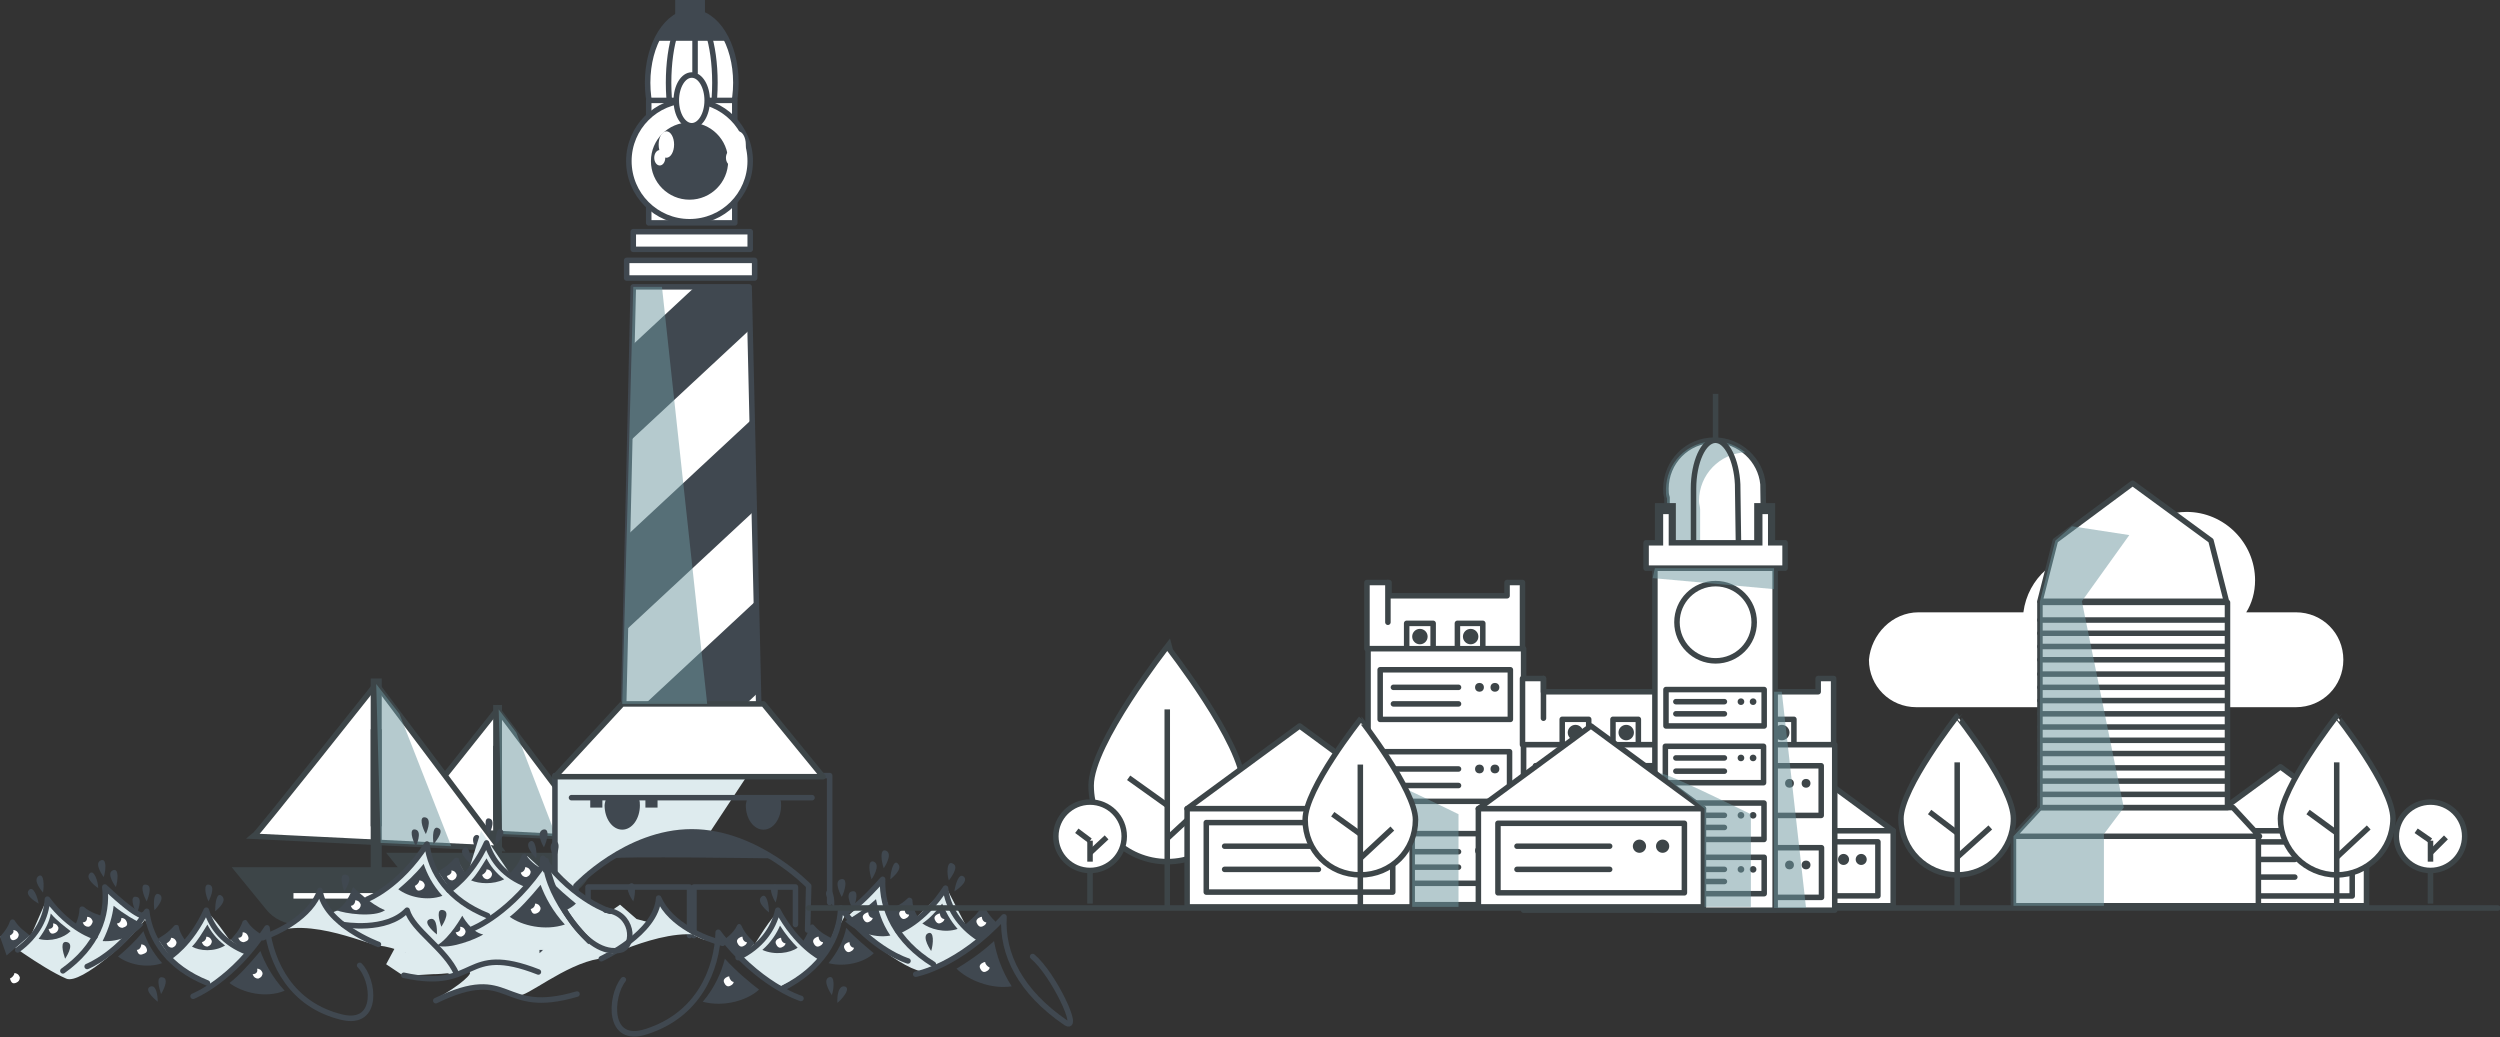 <!-- Generator: Adobe Illustrator 22.1.0, SVG Export Plug-In  -->
<svg version="1.1"
	 xmlns="http://www.w3.org/2000/svg" xmlns:xlink="http://www.w3.org/1999/xlink" xmlns:a="http://ns.adobe.com/AdobeSVGViewerExtensions/3.0/"
	 x="0px" y="0px" width="226.6px" height="94px" viewBox="0 0 226.6 94" style="enable-background:new 0 0 226.6 94;"
	 xml:space="preserve">
<rect x="0" y="0" width="226.6" height="94" fill="#333333" stroke="none"/>
<style type="text/css">
	.st0{fill:#FFFFFF;}
	.st1{fill:#FFFFFF;stroke:#3D4548;stroke-width:0.5;stroke-linecap:round;stroke-linejoin:round;stroke-miterlimit:10;}
	.st2{fill:none;stroke:#3D4548;stroke-width:0.5;stroke-linecap:round;stroke-linejoin:round;stroke-miterlimit:10;}
	.st3{fill:none;stroke:#3D4548;stroke-width:0.5;stroke-linecap:round;stroke-miterlimit:10;}
	.st4{fill:#3D4548;}
	.st5{fill:#FFFFFF;stroke:#3D4548;stroke-width:0.5;stroke-miterlimit:10;}
	.st6{opacity:0.5;fill:#6C969E;}
	.st7{fill:none;stroke:#FFFFFF;stroke-width:0.5;stroke-miterlimit:10;}
	.st8{fill:#DEEBEE;}
	.st9{fill:none;stroke:#404850;stroke-width:0.5;stroke-linecap:round;stroke-linejoin:round;stroke-miterlimit:10;}
	.st10{clip-path:url(#SVGID_2_);fill:#404850;}
	.st11{fill:#404850;}
	.st12{fill:#FFFFFF;stroke:#404850;stroke-width:0.5;stroke-linecap:round;stroke-linejoin:round;stroke-miterlimit:10;}
	.st13{fill:none;stroke:#404850;stroke-width:0.5;stroke-miterlimit:10;}
	.st14{fill:none;stroke:#3D4548;stroke-width:0.5;stroke-miterlimit:10;}
	.st15{clip-path:url(#SVGID_4_);fill:#404850;}
</style>
<defs>
</defs>
<g>
	<g>
		<path class="st0" d="M173.9,55.5h9.5c0.4-3.1,3-5.4,6.2-5.4c1,0,1.9,0.3,2.7,0.7c0.8-2.5,3.1-4.4,5.9-4.4c3.4,0,6.2,2.8,6.2,6.2
			c0,1.1-0.3,2.1-0.8,2.9h4.5c2.4,0,4.3,1.9,4.3,4.3c0,2.4-1.9,4.3-4.3,4.3h-34.4c-2.4,0-4.3-1.9-4.3-4.3
			C169.6,57.5,171.5,55.5,173.9,55.5z"/>
		<polygon class="st0" points="68.8,63.8 56.4,63.8 57.4,26 67.9,26 		"/>
		<g>
			<polygon class="st1" points="198.8,75.3 206.7,69.5 214.5,75.3 			"/>
			<rect x="198.8" y="75.3" class="st1" width="15.7" height="6.8"/>
			<g>
				
					<rect x="204.3" y="72.2" transform="matrix(-1.836970e-16 1 -1 -1.836970e-16 285.404 -127.99)" class="st2" width="4.9" height="13"/>
				<line class="st3" x1="201.5" y1="77.9" x2="208" y2="77.9"/>
				<line class="st3" x1="201.5" y1="79.5" x2="208" y2="79.5"/>
				<circle class="st4" cx="210.1" cy="77.9" r="0.5"/>
				<circle class="st4" cx="211.7" cy="77.9" r="0.5"/>
			</g>
			<polygon class="st1" points="155.9,75.3 163.7,69.5 171.6,75.3 			"/>
			<rect x="155.9" y="75.3" class="st1" width="15.7" height="6.8"/>
			<g>
				
					<rect x="161.3" y="72.2" transform="matrix(-1.836970e-16 1 -1 -1.836970e-16 242.413 -84.999)" class="st2" width="4.9" height="13"/>
				<line class="st3" x1="158.5" y1="77.9" x2="165" y2="77.9"/>
				<line class="st3" x1="158.5" y1="79.5" x2="165" y2="79.5"/>
				<circle class="st4" cx="167.1" cy="77.9" r="0.5"/>
				<circle class="st4" cx="168.7" cy="77.9" r="0.5"/>
			</g>
			<g>
				<path class="st5" d="M36.4,75.1c0.3-0.2,8.7-10.8,8.7-10.8L53.9,76L36.4,75.1z"/>
				<path class="st4" d="M50.3,81.4H39.6c-0.9,0-1.7-0.4-2.2-1.1l-2.4-3h19.3l-0.9,2.1C52.8,80.6,51.6,81.4,50.3,81.4z"/>
				<rect x="44.7" y="67.6" class="st4" width="0.8" height="10.5"/>
				<rect x="44.7" y="63.9" class="st4" width="0.8" height="10.5"/>
				<polygon class="st6" points="46.8,66.4 50.4,75.8 45.5,75.6 45.2,64.3 				"/>
				<line class="st7" x1="39.3" y1="79.4" x2="50.3" y2="79.4"/>
			</g>
			<g>
				<path class="st5" d="M23,75.8C23.4,75.5,34.1,62,34.1,62l11.2,14.9L23,75.8z"/>
				<path class="st4" d="M40.8,83.8H27c-1.1,0-2.2-0.5-2.9-1.4L21,78.6h24.7l-1.2,2.7C43.9,82.9,42.4,83.8,40.8,83.8z"/>
				<rect x="33.6" y="66.1" class="st4" width="1" height="13.4"/>
				<rect x="33.6" y="61.5" class="st4" width="1" height="13.4"/>
				<polygon class="st6" points="36.2,64.7 40.9,76.7 34.5,76.4 34.1,62 				"/>
				<line class="st7" x1="26.6" y1="81.2" x2="40.7" y2="81.2"/>
			</g>
			<path class="st6" d="M64.1,63.8l-1.7,4.4l4.6,2.1c0,0-16.8,0.2-16.8,0.1s6.1-6.6,6.1-6.6H64.1z"/>
			<g>
				<path class="st8" d="M52.2,82.2l-1.9-1.2V70.3l17.3,0.2l-3.3,5c0,0-6-1-12,4.9"/>
				<polygon class="st9" points="68.9,69.5 56.4,69.5 57.4,26 67.9,26 				"/>
				<g>
					<defs>
						<polygon id="SVGID_1_" points="68.9,69.5 56.4,69.5 57.4,26 67.9,26 						"/>
					</defs>
					<clipPath id="SVGID_2_">
						<use xlink:href="#SVGID_1_"  style="overflow:visible;"/>
					</clipPath>
					<polygon class="st10" points="70.2,27.8 56,41 56,32.5 70.2,19.3 					"/>
					<polygon class="st10" points="70.2,44.6 56,57.8 56,49.3 70.2,36.1 					"/>
					<polygon class="st10" points="70.2,61.4 56,74.6 56,66.1 70.2,52.9 					"/>
				</g>
				<polyline class="st9" points="50.3,81.1 50.3,70.3 75.2,70.3 75.2,81.8 				"/>
				<path class="st9" d="M52.2,82.2v-1.9c0,0,4.6-4.9,10.5-4.9s10.6,4.9,10.6,4.9l-0.1,4"/>
				<polyline class="st9" points="62.5,84.8 62.5,80.4 53.3,80.4 53.3,82.8 				"/>
				<polyline class="st9" points="72.1,83.8 72.1,80.4 62.9,80.4 62.9,84.8 				"/>
				<line class="st9" x1="51.8" y1="72.3" x2="73.6" y2="72.3"/>
				<rect x="68.4" y="72.3" class="st11" width="1.1" height="0.9"/>
				<rect x="58.5" y="72.3" class="st11" width="1.1" height="0.9"/>
				<rect x="53.5" y="72.3" class="st11" width="1.1" height="0.9"/>
				<path class="st11" d="M55.7,77.8c0-0.2,14.2,0,14.2,0s-3.3-2.3-7.2-2.3S55.7,77.8,55.7,77.8z"/>
				<path class="st11" d="M54.9,72.4c0,0.2-0.1,0.4-0.1,0.6c0,1.2,0.7,2.2,1.6,2.2c0.9,0,1.6-1,1.6-2.2c0-0.2,0-0.4-0.1-0.6H54.9z"
					/>
				<path class="st11" d="M67.7,72.4c0,0.2-0.1,0.4-0.1,0.6c0,1.2,0.7,2.2,1.6,2.2c0.9,0,1.6-1,1.6-2.2c0-0.2,0-0.4-0.1-0.6H67.7z"
					/>
				<path class="st11" d="M57.4,81.7c0.2-0.6,0.3-1.9-0.3-1.6C56.5,80.5,57.4,81.7,57.4,81.7z"/>
				<path class="st8" d="M90.4,83.7l-2.9,0.1l-1.7-3.3c0,0-3.9,3.9-4.3,3.9c-0.4,0-1.6-4.3-1.6-4.3l-3.1,3l0-0.5L75.5,85l-2.9,0.6
					c0,0-1.8-2.6-2.2-2.7c-0.3-0.1-2,2.7-2,2.7s-2.2-0.2-4.5-0.4c-2.6-0.8-4.2-3.8-4.2-3.8l-0.9,2.2l-1.1-0.3L56.2,82c0,0,0,0-1,0.7
					c-3-0.8-6.1-4.8-6.1-4.8l-0.7,2.7l-2.1-1.1l-0.8,1.6L44,76.8l-2.5,4.3l-1.7-1.7l-1.2,1.3L35,87.4l1.5,1c0,0-0.2,0.1,2.7-0.1
					c1.1,0,2-0.2,3.3-0.2c0.5,0-0.7,1.2-3.1,2.5c-0.7,0.4,4.5-2.1,7.6-0.4c0.6,0.3,4.2-2.8,7.3-3.3c1.1-0.2,7.5-3.7,11-1.5
					c0.1,0.1,0.8,0.2,1.5,1.1c1.2,1.6,2.2,2,4,2.9c0.5-0.3,4.5-1.6,5.3-7c1.5,2.2,6.8,6.3,8.1,5.6C86.7,86.9,90.4,83.7,90.4,83.7z"
					/>
				<rect x="56.8" y="23.6" class="st12" width="11.6" height="1.6"/>
				<rect x="57.4" y="21" class="st12" width="10.6" height="1.6"/>
				<ellipse class="st12" cx="62.7" cy="7.5" rx="4" ry="6.4"/>
				<ellipse class="st12" cx="62.7" cy="7.5" rx="2.1" ry="6.4"/>
				<rect x="58.8" y="9.1" class="st12" width="7.8" height="11.1"/>
				<circle class="st12" cx="62.5" cy="14.6" r="5.5"/>
				<circle class="st11" cx="62.5" cy="14.6" r="3.5"/>
				<ellipse class="st0" cx="60.4" cy="13.1" rx="0.7" ry="1.2"/>
				<ellipse class="st0" cx="59.8" cy="14.3" rx="0.5" ry="0.7"/>
				<ellipse class="st0" cx="66.9" cy="13.1" rx="0.7" ry="1.2"/>
				<ellipse class="st0" cx="66.3" cy="14.3" rx="0.5" ry="0.7"/>
				<ellipse class="st12" cx="62.7" cy="9.1" rx="1.4" ry="2.3"/>
				<line class="st12" x1="63" y1="2.6" x2="63" y2="6.6"/>
				<path class="st11" d="M80.7,84.8c-0.8-1.2-1.1-2.3-1.3-3.3c-1,0.9-1.9,1.5-2.8,2C77.4,84.3,79.1,85.1,80.7,84.8z"/>
				<path class="st9" d="M76.6,82.5c0,0,0.2,0.8,3.4-2.8c-0.1,2.7,1.2,5.6,4.6,7.7"/>
				<path class="st11" d="M91.7,89.4c-0.9-1.4-1.4-2.9-1.6-4.1c-1.2,1.1-2.4,1.9-3.4,2.5C87.7,88.8,89.8,89.7,91.7,89.4z"/>
				<path class="st9" d="M93.6,86.7c1.9,1.6,4.4,6.9,3,6c-4.1-2.8-5.8-6.2-5.6-9.6c-4.1,4.5-8,5.2-8,5.2"/>
				<path class="st11" d="M86.8,84.2c-0.7-0.8-1.1-1.6-1.4-2.3c-0.6,0.8-1.2,1.4-1.8,1.8C84.3,84.2,85.6,84.6,86.8,84.2z"/>
				<path class="st9" d="M81.4,84.4c0,0,2.3-0.8,4.3-3.9c0.2,1.7,1.2,3.4,3.1,4.6"/>
				<path class="st11" d="M83.3,83.3c0,0-0.6-0.9-0.6-1.7c0-0.2-0.3-0.3-0.4-0.2c-0.7,0.7-1.4,0.9-1.8,1l0.9,1.9L83.3,83.3z"/>
				<path class="st11" d="M90.4,83.7c0,0-0.8-0.7-1.1-1.4c-0.1-0.2-0.3-0.2-0.4,0c-0.5,0.8-1.1,1.2-1.4,1.5l1.4,1.5L90.4,83.7z"/>
				<path class="st11" d="M80.7,79.7c0-0.6,0.3-1.9,0.7-1.4C81.9,78.8,80.7,79.7,80.7,79.7z"/>
				<path class="st11" d="M79,79.7c-0.2-0.6-0.4-1.8,0.2-1.6C79.9,78.4,79,79.7,79,79.7z"/>
				<path class="st11" d="M80.1,78.7c-0.2-0.6-0.4-1.8,0.2-1.6C81,77.4,80.1,78.7,80.1,78.7z"/>
				<path class="st11" d="M86.5,80.8c0.1-0.6,0.4-1.8,0.9-1.3C87.8,80,86.5,80.8,86.5,80.8z"/>
				<path class="st11" d="M86,79.8c-0.2-0.6-0.2-1.9,0.4-1.5C87,78.6,86,79.8,86,79.8z"/>
				<path class="st11" d="M48.1,82.8c0.9-1.1,1.4-2.2,1.6-3.2c0.9,1,1.8,1.7,2.5,2.3C51.4,82.7,49.6,83.2,48.1,82.8z"/>
				<path class="st9" d="M55.3,82.6c0,0-3.1-0.9-6.1-4.8c-0.1,2.7-1.7,5.5-5.3,7.3"/>
				<path class="st11" d="M36.7,86.3c1.1-1.3,1.7-2.7,2-3.9c1.1,1.2,2.2,2.1,3.1,2.8C40.7,86.2,38.6,86.9,36.7,86.3z"/>
				<path class="st11" d="M42.1,81.6c0.8-0.7,1.3-1.5,1.6-2.2c0.5,0.8,1.1,1.5,1.6,2C44.6,81.9,43.2,82.1,42.1,81.6z"/>
				<path class="st9" d="M47.4,82.3c0,0-2.2-1.1-3.9-4.3c-0.4,1.7-1.5,3.3-3.6,4.3"/>
				<path class="st11" d="M45.6,81.1c0,0,0.6-0.8,0.8-1.6c0-0.2,0.3-0.3,0.4-0.1c0.6,0.7,1.3,1,1.7,1.2l-1,1.8L45.6,81.1z"/>
				<path class="st11" d="M38.6,80.8c0,0,0.9-0.6,1.2-1.3c0.1-0.2,0.3-0.2,0.4,0c0.4,0.9,1,1.3,1.2,1.6L40,82.5L38.6,80.8z"/>
				<path class="st11" d="M48.6,77.8c0.1-0.6-0.1-1.9-0.6-1.5S48.6,77.8,48.6,77.8z"/>
				<path class="st11" d="M50.3,77.9c0.3-0.6,0.6-1.8-0.1-1.6C49.5,76.6,50.3,77.9,50.3,77.9z"/>
				<path class="st11" d="M49.3,76.8c0.3-0.6,0.6-1.8-0.1-1.6C48.5,75.5,49.3,76.8,49.3,76.8z"/>
				<path class="st11" d="M42.7,78.3c0-0.6-0.2-1.9-0.7-1.4C41.5,77.4,42.7,78.3,42.7,78.3z"/>
				<path class="st11" d="M43.3,77.3c0.2-0.6,0.4-1.8-0.2-1.6C42.5,76,43.3,77.3,43.3,77.3z"/>
				<path class="st11" d="M48.9,86.4c0.5-0.4,1.3-1.4,0.6-1.5C48.8,84.9,48.9,86.4,48.9,86.4z"/>
				<path class="st11" d="M48.4,85.7c0.2-0.6,0.3-1.9-0.3-1.6C47.5,84.5,48.4,85.7,48.4,85.7z"/>
				<path class="st11" d="M75.1,87.3c0.9-1.1,1.4-2.2,1.6-3.2c0.9,1,1.8,1.7,2.5,2.3C78.4,87.2,76.6,87.7,75.1,87.3z"/>
				<path class="st9" d="M82.3,87.1c0,0-3.1-0.9-6.1-4.8c-0.1,2.7-1.7,5.5-5.3,7.3"/>
				<path class="st11" d="M63.7,90.8c1.1-1.3,1.7-2.7,2-3.9c1.1,1.2,2.2,2.1,3.1,2.8C67.7,90.7,65.6,91.3,63.7,90.8z"/>
				<path class="st9" d="M56.5,88.8c-1.2,1.5-1.5,5.9,2.1,4.7c4.7-1.5,6.4-5.6,6.5-9c3.6,4.8,7.5,6,7.5,6"/>
				<path class="st11" d="M69.1,86.1c0.8-0.7,1.3-1.5,1.6-2.2c0.5,0.8,1.1,1.5,1.6,2C71.6,86.4,70.2,86.6,69.1,86.1z"/>
				<path class="st9" d="M74.4,86.8c0,0-2.2-1.1-3.9-4.3c-0.4,1.7-1.5,3.3-3.6,4.3"/>
				<path class="st11" d="M72.6,85.6c0,0,0.6-0.8,0.8-1.6c0-0.2,0.3-0.3,0.4-0.1c0.6,0.7,1.3,1,1.7,1.2l-1,1.8L72.6,85.6z"/>
				<path class="st11" d="M65.6,85.2c0,0,0.9-0.6,1.2-1.3c0.1-0.2,0.3-0.2,0.4,0c0.4,0.9,1,1.3,1.2,1.6L67,87L65.6,85.2z"/>
				<path class="st11" d="M75.6,82.2c0.1-0.6-0.1-1.9-0.6-1.5S75.6,82.2,75.6,82.2z"/>
				<path class="st11" d="M77.3,82.4c0.3-0.6,0.6-1.8-0.1-1.6S77.3,82.4,77.3,82.4z"/>
				<path class="st11" d="M76.3,81.3c0.3-0.6,0.6-1.8-0.1-1.6C75.5,79.9,76.3,81.3,76.3,81.3z"/>
				<path class="st11" d="M69.7,82.7c0-0.6-0.2-1.9-0.7-1.4S69.7,82.7,69.7,82.7z"/>
				<path class="st11" d="M70.3,81.8c0.2-0.6,0.4-1.8-0.2-1.6C69.5,80.5,70.3,81.8,70.3,81.8z"/>
				<path class="st11" d="M75.9,90.9c0.5-0.4,1.3-1.4,0.6-1.5C75.8,89.4,75.9,90.9,75.9,90.9z"/>
				<path class="st11" d="M75.4,90.2c0.2-0.6,0.3-1.9-0.3-1.6C74.5,88.9,75.4,90.2,75.4,90.2z"/>
				<path class="st11" d="M84.4,86.2c0.2-0.6,0.3-1.9-0.3-1.6C83.5,84.9,84.4,86.2,84.4,86.2z"/>
				<path class="st9" d="M54.5,86.9c0,0,5-2.3,5.2-5.5c1.1,2.5,4.3,3.7,5.8,4.1"/>
				<path class="st9" d="M52.3,90.1c-7.1,2.1-5.8-2.8-12.8,0.6"/>
				<path class="st0" d="M85.2,82.8c-0.2,0-0.5,0.2-0.5,0.4c0,0.2,0.2,0.5,0.4,0.5c0.2,0,0.5-0.2,0.5-0.4
					C85.4,83.3,85.2,83.1,85.2,82.8z"/>
				<path class="st0" d="M82,82.4c-0.2,0-0.5,0.2-0.5,0.4c0,0.2,0.2,0.5,0.4,0.5c0.2,0,0.5-0.2,0.5-0.4C82.1,82.9,82,82.7,82,82.4z"
					/>
				<path class="st0" d="M78.7,82.7c-0.2,0-0.5,0.2-0.5,0.4c0,0.2,0.2,0.5,0.4,0.5c0.2,0,0.5-0.2,0.5-0.4
					C78.9,83.2,78.7,83,78.7,82.7z"/>
				<path class="st0" d="M77,85.4c-0.2,0-0.5,0.2-0.5,0.4c0,0.2,0.2,0.5,0.4,0.5c0.2,0,0.5-0.2,0.5-0.4C77.2,85.9,77,85.7,77,85.4z"
					/>
				<path class="st0" d="M89.3,87.2c-0.2,0-0.5,0.2-0.5,0.4c0,0.2,0.2,0.5,0.4,0.5c0.2,0,0.5-0.2,0.5-0.4
					C89.5,87.6,89.3,87.4,89.3,87.2z"/>
				<path class="st0" d="M89,83.1c-0.2,0-0.5,0.2-0.5,0.4c0,0.2,0.2,0.5,0.4,0.5c0.2,0,0.5-0.2,0.5-0.4C89.2,83.6,89,83.4,89,83.1z"
					/>
				<path class="st0" d="M74.2,84.9c-0.2,0-0.5,0.2-0.5,0.4c0,0.2,0.2,0.5,0.4,0.5c0.2,0,0.5-0.2,0.5-0.4
					C74.4,85.4,74.2,85.2,74.2,84.9z"/>
				<path class="st0" d="M70.8,85c-0.2,0-0.5,0.2-0.5,0.4c0,0.2,0.2,0.5,0.4,0.5c0.2,0,0.5-0.2,0.5-0.4C71,85.5,70.8,85.3,70.8,85z"
					/>
				<path class="st0" d="M67.3,84.9c-0.2,0-0.5,0.2-0.5,0.4c0,0.2,0.2,0.5,0.4,0.5c0.2,0,0.5-0.2,0.5-0.4
					C67.5,85.4,67.3,85.2,67.3,84.9z"/>
				<path class="st0" d="M66.1,88.5c-0.2,0-0.5,0.2-0.5,0.4c0,0.2,0.2,0.5,0.4,0.5c0.2,0,0.5-0.2,0.5-0.4
					C66.3,89,66.1,88.7,66.1,88.5z"/>
				<path class="st0" d="M50.3,81.2c-0.2,0-0.5,0.2-0.5,0.4s0.2,0.5,0.4,0.5c0.2,0,0.5-0.2,0.5-0.4C50.4,81.6,50.2,81.4,50.3,81.2z"
					/>
				<path class="st0" d="M47.1,80.4c-0.2,0-0.5,0.2-0.5,0.4c0,0.2,0.2,0.5,0.4,0.5c0.2,0,0.5-0.2,0.5-0.4
					C47.2,80.9,47.1,80.6,47.1,80.4z"/>
				<path class="st0" d="M43.8,80.6c-0.2,0-0.5,0.2-0.5,0.4s0.2,0.5,0.4,0.5c0.2,0,0.5-0.2,0.5-0.4C43.9,81,43.7,80.8,43.8,80.6z"/>
				<path class="st0" d="M39.3,84.1c-0.2,0-0.5,0.2-0.5,0.4c0,0.2,0.2,0.5,0.4,0.5c0.2,0,0.5-0.2,0.5-0.4
					C39.5,84.6,39.3,84.4,39.3,84.1z"/>
				<path class="st0" d="M40.1,80.6c-0.2,0-0.5,0.2-0.5,0.4c0,0.2,0.2,0.5,0.4,0.5c0.2,0,0.5-0.2,0.5-0.4C40.2,81,40,80.8,40.1,80.6
					z"/>
				<path class="st8" d="M0,84.9l2.8-0.1l1.4-3.2c0,0,4,3.5,4.3,3.4c0.4,0,1.2-4.2,1.2-4.2l3.2,2.6l0-0.5l1.2,2.3l2.8,0.3
					c0,0,1.6-2.6,1.9-2.7s2,2.4,2,2.4s2.1-0.3,4.3-0.6c2.5-0.9,3.8-3.9,3.8-3.9l1,2.1l1-0.4l1.4-1.4c0,0,0,0,1,0.6
					c2.7-1,5.4-5,5.4-5l0.9,2.6l1.9-1.2l0.8,1.5l1.3-4.2l2.7,4l1.5-1.7l1.3,1.2l3.8,6.1l2.7,1.5c0,0-3.9-0.3-6.7-0.3
					c-1,0-1.9-0.1-3.2,0c-0.5,0,0.7,1.1,3.1,2.2c0.7,0.3-4.4-1.7-7.3,0.1c-0.6,0.4-4.2-2.4-7.2-2.7c-1.1-0.1-7.4-3.1-10.5-0.6
					c-0.1,0.1-0.8,0.3-1.3,1.2c-1,1.6-2,2.1-3.6,3c-0.5-0.3-4.4-1.2-5.5-6.3C12.1,85,7.3,89.3,6,88.7C3.7,87.7,0,84.9,0,84.9z"/>
				<path class="st11" d="M9.3,85.3c0.6-1.2,0.9-2.3,1-3.2c1,0.8,1.9,1.3,2.7,1.7C12.3,84.7,10.8,85.4,9.3,85.3z"/>
				<path class="st9" d="M13,82.9c0,0-0.1,0.7-3.5-2.5C9.8,83,8.8,85.8,5.7,88"/>
				<path class="st11" d="M3.5,85.1c0.6-0.8,1-1.6,1.1-2.3c0.6,0.7,1.3,1.2,1.8,1.6C5.8,85,4.6,85.4,3.5,85.1z"/>
				<path class="st9" d="M8.6,84.9c0,0-2.2-0.6-4.3-3.4c-0.1,1.6-0.9,3.3-2.7,4.6"/>
				<path class="st11" d="M6.7,84.1c0,0,0.5-0.9,0.5-1.7c0-0.2,0.2-0.3,0.4-0.2c0.7,0.6,1.4,0.7,1.8,0.9l-0.7,1.8L6.7,84.1z"/>
				<path class="st11" d="M0,84.9c0,0,0.7-0.7,0.9-1.4c0.1-0.2,0.3-0.2,0.4-0.1c0.5,0.8,1.1,1.1,1.4,1.4l-2.1,1.8L0,84.9z"/>
				<path class="st11" d="M8.9,80.5c0-0.6-0.4-1.8-0.8-1.3C7.7,79.7,8.9,80.5,8.9,80.5z"/>
				<path class="st11" d="M10.5,80.4c0.2-0.6,0.3-1.8-0.3-1.5C9.6,79.2,10.5,80.4,10.5,80.4z"/>
				<path class="st11" d="M9.4,79.5c0.2-0.6,0.3-1.8-0.3-1.5S9.4,79.5,9.4,79.5z"/>
				<path class="st11" d="M3.5,81.9c-0.1-0.6-0.5-1.7-0.9-1.2S3.5,81.9,3.5,81.9z"/>
				<path class="st11" d="M3.9,80.9C4,80.3,4,79.1,3.5,79.4C2.9,79.8,3.9,80.9,3.9,80.9z"/>
				<path class="st11" d="M40.1,81.2c-0.9-1-1.4-2-1.7-2.9c-0.8,1-1.6,1.7-2.3,2.3C37,81.3,38.7,81.7,40.1,81.2z"/>
				<path class="st9" d="M33.3,81.5c0,0,2.9-1.1,5.4-5c0.3,2.6,2,5.1,5.5,6.5"/>
				<path class="st11" d="M51.2,83.8c-1.1-1.2-1.8-2.5-2.2-3.6c-1,1.2-1.9,2.2-2.8,2.9C47.3,83.9,49.4,84.4,51.2,83.8z"/>
				<path class="st9" d="M54.9,82.5c2.5,0.2,2.7,3.2,1.4,3.6c-3.2,0.8-6.4-4.9-6.8-8.1c-3.1,4.8-6.7,6.2-6.7,6.2"/>
				<path class="st11" d="M45.7,79.7c-0.8-0.6-1.3-1.3-1.6-1.9c-0.5,0.8-0.9,1.5-1.4,2C43.4,80.1,44.7,80.2,45.7,79.7z"/>
				<path class="st9" d="M40.7,80.7c0,0,2-1.2,3.4-4.3c0.5,1.6,1.6,3,3.7,3.8"/>
				<path class="st11" d="M42.4,79.4c0,0-0.7-0.8-0.8-1.5c0-0.2-0.3-0.2-0.4-0.1c-0.6,0.7-1.2,1-1.5,1.2l1.1,1.6L42.4,79.4z"/>
				<path class="st11" d="M49,78.7c0,0-0.9-0.5-1.3-1.2c-0.1-0.2-0.3-0.1-0.4,0c-0.3,0.9-0.8,1.3-1.1,1.7l1.5,1.2L49,78.7z"/>
				<path class="st11" d="M39.3,76.5c-0.1-0.6-0.1-1.8,0.5-1.4C40.3,75.4,39.3,76.5,39.3,76.5z"/>
				<path class="st11" d="M37.7,76.7c-0.3-0.5-0.7-1.7,0-1.5C38.3,75.4,37.7,76.7,37.7,76.7z"/>
				<path class="st11" d="M38.6,75.6c-0.3-0.5-0.7-1.7,0-1.5C39.2,74.3,38.6,75.6,38.6,75.6z"/>
				<path class="st11" d="M44.9,76.6c0-0.6,0.1-1.8,0.6-1.4S44.9,76.6,44.9,76.6z"/>
				<path class="st11" d="M44.3,75.7c-0.3-0.6-0.5-1.7,0.1-1.5C45,74.4,44.3,75.7,44.3,75.7z"/>
				<path class="st11" d="M39.6,84.7c-0.5-0.4-1.3-1.2-0.6-1.4S39.6,84.7,39.6,84.7z"/>
				<path class="st11" d="M40,84c-0.2-0.6-0.5-1.7,0.2-1.5S40,84,40,84z"/>
				<path class="st11" d="M31.2,80.8c-0.2-0.6-0.5-1.7,0.2-1.5S31.2,80.8,31.2,80.8z"/>
				<path class="st11" d="M14.7,87.3c-0.9-1-1.4-2-1.7-2.9c-0.8,1-1.6,1.7-2.3,2.3C11.6,87.4,13.3,87.8,14.7,87.3z"/>
				<path class="st9" d="M7.9,87.6c0,0,2.9-1.1,5.4-5c0.3,2.6,2,5.1,5.5,6.5"/>
				<path class="st11" d="M25.8,89.8c-1.1-1.2-1.8-2.5-2.2-3.6c-1,1.2-1.9,2.2-2.8,2.9C22,90,24.1,90.5,25.8,89.8z"/>
				<path class="st9" d="M32.6,87.5c1.3,1.3,1.8,5.5-1.6,4.7c-4.6-1.1-6.4-4.9-6.8-8.1c-3.1,4.8-6.7,6.2-6.7,6.2"/>
				<path class="st11" d="M20.4,85.7c-0.8-0.6-1.3-1.3-1.6-1.9c-0.5,0.8-0.9,1.5-1.4,2C18.1,86.2,19.4,86.3,20.4,85.7z"/>
				<path class="st9" d="M15.3,86.8c0,0,2-1.2,3.4-4.3c0.5,1.6,1.6,3,3.7,3.8"/>
				<path class="st11" d="M17,85.5c0,0-0.7-0.8-0.8-1.5c0-0.2-0.3-0.2-0.4-0.1c-0.6,0.7-1.2,1-1.5,1.2l1.1,1.6L17,85.5z"/>
				<path class="st11" d="M23.7,84.7c0,0-0.9-0.5-1.3-1.2c-0.1-0.2-0.3-0.1-0.4,0c-0.3,0.9-0.8,1.3-1.1,1.7l1.5,1.2L23.7,84.7z"/>
				<path class="st11" d="M14,82.5c-0.1-0.6-0.1-1.8,0.5-1.4C15,81.5,14,82.5,14,82.5z"/>
				<path class="st11" d="M12.4,82.8c-0.3-0.5-0.7-1.7,0-1.5C13,81.4,12.4,82.8,12.4,82.8z"/>
				<path class="st11" d="M13.3,81.7c-0.3-0.5-0.7-1.7,0-1.5C13.9,80.3,13.3,81.7,13.3,81.7z"/>
				<path class="st11" d="M19.5,82.6c0-0.6,0.1-1.8,0.6-1.4C20.7,81.7,19.5,82.6,19.5,82.6z"/>
				<path class="st11" d="M18.9,81.7c-0.3-0.6-0.5-1.7,0.1-1.5S18.9,81.7,18.9,81.7z"/>
				<path class="st11" d="M14.3,90.8c-0.5-0.4-1.3-1.2-0.6-1.4C14.3,89.3,14.3,90.8,14.3,90.8z"/>
				<path class="st11" d="M14.6,90.1c-0.2-0.6-0.5-1.7,0.2-1.5C15.4,88.8,14.6,90.1,14.6,90.1z"/>
				<path class="st11" d="M5.9,86.9c-0.2-0.6-0.5-1.7,0.2-1.5S5.9,86.9,5.9,86.9z"/>
				<path class="st11" d="M30.5,82.5c1-0.5,1.5-2.1,1.5-2.1s1.6,1.6,2.9,2.1C33.9,83.2,31.2,82.8,30.5,82.5z"/>
				<path class="st11" d="M43.8,84.7c-1.1-0.2-1.9-1.7-1.9-1.7s-1.1,2-2.3,2.7C40.7,86.1,43.2,85.1,43.8,84.7z"/>
				<path class="st9" d="M31.1,83.8c0,0,3.9,0.7,5.8-1.3c0.5,1.8,3.5,3.5,4.5,5.8"/>
				<path class="st9" d="M34.3,85.6c0,0-4.9-1.8-5.3-4.9c-0.8,2.4-3.8,3.8-5.2,4.3"/>
				<path class="st9" d="M36.6,88.4c6.8,1.5,5.3-3,12.2-0.3"/>
				<path class="st0" d="M4.8,83.7c0.2,0,0.4,0.1,0.5,0.4c0,0.2-0.1,0.4-0.4,0.5s-0.4-0.1-0.5-0.4C4.7,84.2,4.9,84,4.8,83.7z"/>
				<path class="st0" d="M7.9,83.1c0.2,0,0.4,0.1,0.5,0.4C8.4,83.7,8.2,84,8,84c-0.2,0-0.4-0.1-0.5-0.4C7.8,83.6,7.9,83.4,7.9,83.1z
					"/>
				<path class="st0" d="M11,83.2c0.2,0,0.4,0.1,0.5,0.4s-0.1,0.4-0.4,0.5c-0.2,0-0.4-0.1-0.5-0.4C10.9,83.7,11,83.4,11,83.2z"/>
				<path class="st0" d="M12.8,85.6c0.2,0,0.4,0.1,0.5,0.4s-0.1,0.4-0.4,0.5s-0.4-0.1-0.5-0.4C12.6,86.1,12.8,85.9,12.8,85.6z"/>
				<path class="st0" d="M1.3,88.2c0.2,0,0.4,0.1,0.5,0.4c0,0.2-0.1,0.4-0.4,0.5s-0.4-0.1-0.5-0.4C1.1,88.6,1.3,88.4,1.3,88.2z"/>
				<path class="st0" d="M1.2,84.3c0.2,0,0.4,0.1,0.5,0.4c0,0.2-0.1,0.4-0.4,0.5S0.9,85,0.9,84.8C1.1,84.7,1.3,84.5,1.2,84.3z"/>
				<path class="st0" d="M15.5,85c0.2,0,0.4,0.1,0.5,0.4c0,0.2-0.1,0.4-0.4,0.5c-0.2,0-0.4-0.1-0.5-0.4C15.3,85.4,15.5,85.2,15.5,85
					z"/>
				<path class="st0" d="M18.7,84.9c0.2,0,0.4,0.1,0.5,0.4c0,0.2-0.1,0.4-0.4,0.5c-0.2,0-0.4-0.1-0.5-0.4
					C18.6,85.3,18.7,85.1,18.7,84.9z"/>
				<path class="st0" d="M22,84.5c0.2,0,0.4,0.1,0.5,0.4s-0.1,0.4-0.4,0.5c-0.2,0-0.4-0.1-0.5-0.4C21.9,85,22,84.8,22,84.5z"/>
				<path class="st0" d="M23.3,87.8c0.2,0,0.4,0.1,0.5,0.4c0,0.2-0.1,0.4-0.4,0.5c-0.2,0-0.4-0.1-0.5-0.4
					C23.2,88.3,23.4,88.1,23.3,87.8z"/>
				<path class="st0" d="M32.2,81.6c0.2,0,0.4,0.1,0.5,0.4c0,0.2-0.1,0.4-0.4,0.5c-0.2,0-0.4-0.1-0.5-0.4
					C32,82.1,32.2,81.9,32.2,81.6z"/>
				<path class="st0" d="M38,79.8c0.2,0,0.4,0.1,0.5,0.4c0,0.2-0.1,0.4-0.4,0.5s-0.4-0.1-0.5-0.4C37.8,80.2,38,80,38,79.8z"/>
				<path class="st0" d="M40.9,78.9c0.2,0,0.4,0.1,0.5,0.4c0,0.2-0.1,0.4-0.4,0.5c-0.2,0-0.4-0.1-0.5-0.4
					C40.8,79.3,41,79.1,40.9,78.9z"/>
				<path class="st0" d="M44.1,78.8c0.2,0,0.4,0.1,0.5,0.4c0,0.2-0.1,0.4-0.4,0.5c-0.2,0-0.4-0.1-0.5-0.4
					C43.9,79.2,44.1,79,44.1,78.8z"/>
				<path class="st0" d="M41.7,84c0.2,0,0.4,0.1,0.5,0.4c0,0.2-0.1,0.4-0.4,0.5c-0.2,0-0.4-0.1-0.5-0.4C41.6,84.5,41.8,84.3,41.7,84
					z"/>
				<path class="st0" d="M48.5,81.9c0.2,0,0.4,0.1,0.5,0.4c0,0.2-0.1,0.4-0.4,0.5s-0.4-0.1-0.5-0.4C48.4,82.3,48.5,82.1,48.5,81.9z"
					/>
				<path class="st0" d="M47.6,78.6c0.2,0,0.4,0.1,0.5,0.4c0,0.2-0.1,0.4-0.4,0.5c-0.2,0-0.4-0.1-0.5-0.4
					C47.5,79,47.6,78.8,47.6,78.6z"/>
				<path class="st13" d="M53.5,85.4c0,0-3.8-3.6-4.1-7.4"/>
				<polygon class="st1" points="69.2,63.8 56.4,63.8 50.3,70.4 74.6,70.4 				"/>
				<path class="st11" d="M59.5,3.7h6.4c-0.7-1.5-1.9-2.5-3.2-2.5S60.2,2.1,59.5,3.7z"/>
				<rect x="61.2" class="st11" width="2.7" height="1.8"/>
			</g>
			<polygon class="st6" points="57.4,26 56.4,63.8 64.1,63.8 60,26 			"/>
			<line class="st2" x1="73.3" y1="82.3" x2="226.4" y2="82.3"/>
			<path class="st1" d="M159.8,43.9c-0.2-2.2-2.1-4-4.4-4c-2.5,0-4.4,2-4.4,4.4c0,0.3,0,0.5,0.1,0.8v6h8.8L159.8,43.9L159.8,43.9z"
				/>
			<path class="st6" d="M154.1,51.2v-5c0-0.3-0.1-0.5-0.1-0.8c0-2.4,1.9-4.3,4.2-4.4c-0.8-0.6-1.7-1-2.8-1c-2.5,0-4.4,2-4.4,4.4
				c0,0.3,0,0.5,0.1,0.8v6H154.1z"/>
			<path class="st2" d="M157.5,43.9c-0.1-2.2-1-4-2-4c-1.1,0-2,2-2,4.4c0,0.3,0,0.5,0,0.8v6h4.1L157.5,43.9L157.5,43.9z"/>
			<g>
				<rect x="154.6" y="64.3" class="st1" width="10.6" height="5"/>
				<polygon class="st1" points="164.8,61.5 164.8,62.7 154,62.7 154,61.5 152.1,61.5 152.1,67.5 155.7,67.5 155.7,65.2 158,65.2 
					158,67.5 160.3,67.5 160.3,65.2 162.6,65.2 162.6,67.5 166.2,67.5 166.2,61.5 				"/>
				<rect x="152.2" y="67.5" class="st1" width="14.1" height="15"/>
				<g>
					
						<rect x="156.9" y="65.8" transform="matrix(-1.836970e-16 1 -1 -1.836970e-16 230.874 -87.491)" class="st2" width="4.5" height="11.8"/>
					<line class="st3" x1="154.5" y1="71" x2="160.4" y2="71"/>
					<line class="st3" x1="154.5" y1="72.5" x2="160.4" y2="72.5"/>
					<circle class="st4" cx="162.2" cy="71" r="0.4"/>
					<circle class="st4" cx="163.7" cy="71" r="0.4"/>
				</g>
				<g>
					
						<rect x="156.9" y="73.2" transform="matrix(-1.836970e-16 1 -1 -1.836970e-16 238.3 -80.064)" class="st2" width="4.5" height="11.8"/>
					<line class="st3" x1="154.5" y1="78.4" x2="160.4" y2="78.4"/>
					<line class="st3" x1="154.5" y1="79.9" x2="160.4" y2="79.9"/>
					<circle class="st4" cx="162.2" cy="78.4" r="0.4"/>
					<circle class="st4" cx="163.7" cy="78.4" r="0.4"/>
				</g>
				<circle class="st4" cx="156.9" cy="66.4" r="0.7"/>
				<circle class="st4" cx="161.5" cy="66.4" r="0.7"/>
				<line class="st2" x1="154" y1="61.5" x2="154" y2="65.1"/>
			</g>
			<g>
				<rect x="126.4" y="55.6" class="st1" width="10.6" height="5"/>
				<polygon class="st1" points="136.6,52.8 136.6,54 125.9,54 125.9,52.8 123.9,52.8 123.9,58.8 127.5,58.8 127.5,56.5 129.9,56.5 
					129.9,58.8 132.1,58.8 132.1,56.5 134.4,56.5 134.4,58.8 138,58.8 138,52.8 				"/>
				<rect x="124" y="58.8" class="st1" width="14.1" height="23.2"/>
				<g>
					
						<rect x="128.7" y="57.1" transform="matrix(-1.836970e-16 1 -1 -1.836970e-16 193.999 -67.993)" class="st2" width="4.5" height="11.8"/>
					<line class="st3" x1="126.3" y1="62.3" x2="132.2" y2="62.3"/>
					<line class="st3" x1="126.3" y1="63.8" x2="132.2" y2="63.8"/>
					<circle class="st4" cx="134.1" cy="62.3" r="0.4"/>
					<circle class="st4" cx="135.5" cy="62.3" r="0.4"/>
				</g>
				<g>
					
						<rect x="128.7" y="64.6" transform="matrix(-1.836970e-16 1 -1 -1.836970e-16 201.425 -60.567)" class="st2" width="4.5" height="11.8"/>
					<line class="st3" x1="126.3" y1="69.7" x2="132.2" y2="69.7"/>
					<line class="st3" x1="126.3" y1="71.2" x2="132.2" y2="71.2"/>
					<circle class="st4" cx="134.1" cy="69.7" r="0.4"/>
					<circle class="st4" cx="135.5" cy="69.7" r="0.4"/>
				</g>
				<g>
					
						<rect x="128.7" y="72" transform="matrix(-1.836970e-16 1 -1 -1.836970e-16 208.852 -53.14)" class="st2" width="4.5" height="11.8"/>
					<line class="st3" x1="126.3" y1="77.2" x2="132.2" y2="77.2"/>
					<line class="st3" x1="126.3" y1="78.6" x2="132.2" y2="78.6"/>
					<circle class="st4" cx="134.1" cy="77.1" r="0.4"/>
					<circle class="st4" cx="135.5" cy="77.1" r="0.4"/>
				</g>
				<circle class="st4" cx="128.7" cy="57.7" r="0.7"/>
				<circle class="st4" cx="133.3" cy="57.7" r="0.7"/>
				<line class="st2" x1="125.8" y1="52.8" x2="125.8" y2="56.4"/>
			</g>
			<g>
				<rect x="140.5" y="64.3" class="st1" width="10.6" height="5"/>
				<polygon class="st1" points="150.7,61.5 150.7,62.7 139.9,62.7 139.9,61.5 138,61.5 138,67.5 141.6,67.5 141.6,65.2 144,65.2 
					144,67.5 146.2,67.5 146.2,65.2 148.5,65.2 148.5,67.5 152.1,67.5 152.1,61.5 				"/>
				<rect x="138.1" y="67.5" class="st1" width="14.1" height="15"/>
				<g>
					
						<rect x="142.8" y="65.8" transform="matrix(-1.836970e-16 1 -1 -1.836970e-16 216.78 -73.398)" class="st2" width="4.5" height="11.8"/>
					<line class="st3" x1="140.4" y1="71" x2="146.3" y2="71"/>
					<line class="st3" x1="140.4" y1="72.5" x2="146.3" y2="72.5"/>
					<circle class="st4" cx="148.1" cy="71" r="0.4"/>
					<circle class="st4" cx="149.6" cy="71" r="0.4"/>
				</g>
				<g>
					
						<rect x="142.8" y="73.2" transform="matrix(-1.836970e-16 1 -1 -1.836970e-16 224.207 -65.971)" class="st2" width="4.5" height="11.8"/>
					<line class="st3" x1="140.4" y1="78.4" x2="146.3" y2="78.4"/>
					<line class="st3" x1="140.4" y1="79.9" x2="146.3" y2="79.9"/>
					<circle class="st4" cx="148.1" cy="78.4" r="0.4"/>
					<circle class="st4" cx="149.6" cy="78.4" r="0.4"/>
				</g>
				<circle class="st4" cx="142.8" cy="66.4" r="0.7"/>
				<circle class="st4" cx="147.4" cy="66.4" r="0.7"/>
				<line class="st2" x1="139.9" y1="61.5" x2="139.9" y2="65.1"/>
			</g>
			<g>
				<rect x="150" y="51.5" class="st1" width="10.9" height="31"/>
				<g>
					
						<rect x="153.8" y="59.7" transform="matrix(-1.836970e-16 1 -1 -1.836970e-16 219.605 -91.298)" class="st2" width="3.3" height="8.9"/>
					<line class="st3" x1="151.9" y1="63.6" x2="156.3" y2="63.6"/>
					<line class="st3" x1="151.9" y1="64.7" x2="156.3" y2="64.7"/>
					<circle class="st4" cx="157.8" cy="63.6" r="0.3"/>
					<circle class="st4" cx="158.9" cy="63.6" r="0.3"/>
				</g>
				<g>
					
						<rect x="153.8" y="64.9" transform="matrix(-1.836970e-16 1 -1 -1.836970e-16 224.748 -86.155)" class="st2" width="3.3" height="8.9"/>
					<line class="st3" x1="151.9" y1="68.7" x2="156.3" y2="68.7"/>
					<line class="st3" x1="151.9" y1="69.9" x2="156.3" y2="69.9"/>
					<circle class="st4" cx="157.8" cy="68.7" r="0.3"/>
					<circle class="st4" cx="158.9" cy="68.7" r="0.3"/>
				</g>
				<g>
					
						<rect x="153.8" y="70" transform="matrix(-1.836970e-16 1 -1 -1.836970e-16 229.89 -81.012)" class="st2" width="3.3" height="8.9"/>
					<line class="st3" x1="151.9" y1="73.9" x2="156.3" y2="73.9"/>
					<line class="st3" x1="151.9" y1="75" x2="156.3" y2="75"/>
					<circle class="st4" cx="157.8" cy="73.9" r="0.3"/>
					<circle class="st4" cx="158.9" cy="73.9" r="0.3"/>
				</g>
				<g>
					
						<rect x="153.8" y="74.9" transform="matrix(-1.836970e-16 1 -1 -1.836970e-16 234.806 -76.096)" class="st2" width="3.3" height="8.9"/>
					<line class="st3" x1="151.9" y1="78.8" x2="156.3" y2="78.8"/>
					<line class="st3" x1="151.9" y1="79.9" x2="156.3" y2="79.9"/>
					<circle class="st4" cx="157.8" cy="78.8" r="0.3"/>
					<circle class="st4" cx="158.9" cy="78.8" r="0.3"/>
				</g>
			</g>
			<g>
				<line class="st14" x1="211.8" y1="82.3" x2="211.8" y2="78.8"/>
				<path class="st5" d="M216.9,74.2c0,2.8-2.3,5.1-5.1,5.1s-5.1-2.3-5.1-5.1s5.1-9.3,5.1-9.3S216.9,71.3,216.9,74.2z"/>
				<line class="st14" x1="211.8" y1="69.1" x2="211.8" y2="79.4"/>
				<line class="st14" x1="211.8" y1="77.7" x2="214.7" y2="75"/>
				<line class="st14" x1="209.2" y1="73.6" x2="211.8" y2="75.5"/>
			</g>
			<g>
				<line class="st14" x1="177.4" y1="82.3" x2="177.4" y2="78.8"/>
				<path class="st5" d="M182.5,74.2c0,2.8-2.3,5.1-5.1,5.1s-5.1-2.3-5.1-5.1s5.1-9.3,5.1-9.3S182.5,71.3,182.5,74.2z"/>
				<line class="st14" x1="177.4" y1="69.1" x2="177.4" y2="79.4"/>
				<line class="st14" x1="177.4" y1="77.7" x2="180.4" y2="75"/>
				<line class="st14" x1="174.9" y1="73.6" x2="177.4" y2="75.5"/>
			</g>
			<g>
				<line class="st14" x1="105.8" y1="82.3" x2="105.8" y2="77.5"/>
				<path class="st5" d="M112.7,71.2c0,3.8-3.1,6.9-6.9,6.9s-6.9-3.1-6.9-6.9s6.9-12.6,6.9-12.6S112.7,67.4,112.7,71.2z"/>
				<line class="st14" x1="105.8" y1="64.3" x2="105.8" y2="78.3"/>
				<line class="st14" x1="105.8" y1="76" x2="109.8" y2="72.3"/>
				<line class="st14" x1="102.3" y1="70.5" x2="105.8" y2="73"/>
			</g>
			<g>
				<line class="st14" x1="220.3" y1="81.9" x2="220.3" y2="79"/>
				<circle class="st5" cx="220.3" cy="75.8" r="3.1"/>
				<line class="st14" x1="220.3" y1="76.2" x2="220.3" y2="78.1"/>
				<line class="st14" x1="220.3" y1="77.3" x2="221.7" y2="75.9"/>
				<line class="st14" x1="219" y1="75.3" x2="220.3" y2="76.2"/>
			</g>
			<g>
				<line class="st14" x1="98.8" y1="81.9" x2="98.8" y2="79"/>
				<circle class="st5" cx="98.8" cy="75.8" r="3.1"/>
				<line class="st14" x1="98.8" y1="76.2" x2="98.8" y2="78.1"/>
				<line class="st14" x1="98.8" y1="77.3" x2="100.3" y2="75.9"/>
				<line class="st14" x1="97.6" y1="75.3" x2="98.8" y2="76.2"/>
			</g>
			<g>
				<rect x="182.5" y="75.8" class="st1" width="22.2" height="6.3"/>
				<polygon class="st1" points="204.8,75.8 182.5,75.8 184.9,73.2 202.4,73.2 				"/>
				<rect x="184.9" y="54.6" class="st1" width="17" height="18.6"/>
				<line class="st1" x1="184.9" y1="72" x2="201.8" y2="72"/>
				<line class="st1" x1="184.9" y1="70.8" x2="201.8" y2="70.8"/>
				<line class="st1" x1="184.9" y1="69.6" x2="201.8" y2="69.6"/>
				<line class="st1" x1="184.9" y1="68.3" x2="201.8" y2="68.3"/>
				<line class="st1" x1="184.9" y1="67.1" x2="201.8" y2="67.1"/>
				<line class="st1" x1="184.9" y1="65.9" x2="201.8" y2="65.9"/>
				<line class="st1" x1="184.9" y1="64.7" x2="201.8" y2="64.7"/>
				<line class="st1" x1="184.9" y1="63.5" x2="201.8" y2="63.5"/>
				<line class="st1" x1="184.9" y1="62.3" x2="201.8" y2="62.3"/>
				<line class="st1" x1="184.9" y1="61.1" x2="201.8" y2="61.1"/>
				<line class="st1" x1="184.9" y1="59.8" x2="201.8" y2="59.8"/>
				<line class="st1" x1="184.9" y1="58.6" x2="201.8" y2="58.6"/>
				<line class="st1" x1="184.9" y1="57.4" x2="201.8" y2="57.4"/>
				<line class="st1" x1="184.9" y1="56.2" x2="201.8" y2="56.2"/>
				<polygon class="st1" points="201.8,54.5 184.9,54.5 186.3,49 193.3,43.8 200.4,49 				"/>
				<polygon class="st6" points="190.7,82.1 190.7,75.6 192.5,73.2 188.7,54.5 193,48.5 187.8,47.7 186.3,49 184.9,54.5 184.9,73.2 
					182.5,75.8 182.5,82.1 				"/>
			</g>
			<polygon class="st1" points="134,73.3 144.2,65.8 154.4,73.3 			"/>
			<rect x="134" y="73.3" class="st1" width="20.4" height="8.9"/>
			<g>
				
					<rect x="141.1" y="69.3" transform="matrix(-1.836970e-16 1 -1 -1.836970e-16 221.974 -66.476)" class="st2" width="6.3" height="16.9"/>
				<line class="st3" x1="137.5" y1="76.7" x2="145.9" y2="76.7"/>
				<line class="st3" x1="137.5" y1="78.8" x2="145.9" y2="78.8"/>
				<circle class="st4" cx="148.6" cy="76.7" r="0.6"/>
				<circle class="st4" cx="150.7" cy="76.7" r="0.6"/>
			</g>
			<polygon class="st1" points="107.6,73.3 117.8,65.8 128,73.3 			"/>
			<rect x="107.6" y="73.3" class="st1" width="20.4" height="8.9"/>
			<g>
				
					<rect x="114.6" y="69.3" transform="matrix(-1.836970e-16 1 -1 -1.836970e-16 195.538 -40.04)" class="st2" width="6.3" height="16.9"/>
				<line class="st3" x1="111" y1="76.7" x2="119.5" y2="76.7"/>
				<line class="st3" x1="111" y1="78.8" x2="119.5" y2="78.8"/>
				<circle class="st4" cx="122.2" cy="76.7" r="0.6"/>
				<circle class="st4" cx="124.3" cy="76.7" r="0.6"/>
			</g>
			<path class="st6" d="M124,70.1c0.5-0.1,8.2,3.7,8.2,3.7v8.4H128v-8.9L124,70.1z"/>
			<path class="st6" d="M150.5,70.1c0.5-0.1,8.2,3.7,8.2,3.7v8.4h-4.2v-8.9L150.5,70.1z"/>
			<g>
				<line class="st14" x1="123.3" y1="82.3" x2="123.3" y2="78.9"/>
				<path class="st5" d="M128.3,74.3c0,2.8-2.2,5-5,5s-5-2.2-5-5s5-9.1,5-9.1S128.3,71.6,128.3,74.3z"/>
				<line class="st14" x1="123.3" y1="69.3" x2="123.3" y2="79.4"/>
				<line class="st14" x1="123.3" y1="77.8" x2="126.2" y2="75.1"/>
				<line class="st14" x1="120.8" y1="73.8" x2="123.3" y2="75.6"/>
			</g>
			<rect x="149.2" y="49.2" class="st1" width="12.6" height="2.3"/>
			<g>
				<circle class="st5" cx="155.5" cy="56.4" r="3.5"/>
			</g>
			<line class="st5" x1="155.5" y1="35.7" x2="155.5" y2="40"/>
			<rect x="150" y="45.6" class="st4" width="1.9" height="3.6"/>
			<rect x="159" y="45.6" class="st4" width="1.9" height="3.6"/>
			<line class="st7" x1="151" y1="46.6" x2="151" y2="50.3"/>
			<line class="st7" x1="160" y1="46.6" x2="160" y2="50.3"/>
			<polygon class="st6" points="160.8,53.4 149.8,52.4 150,51.5 160.8,51.5 			"/>
			<polygon class="st6" points="163.7,82.3 160.8,82.3 160.8,62.7 161.5,62.7 			"/>
		</g>
	</g>
</g>
</svg>
